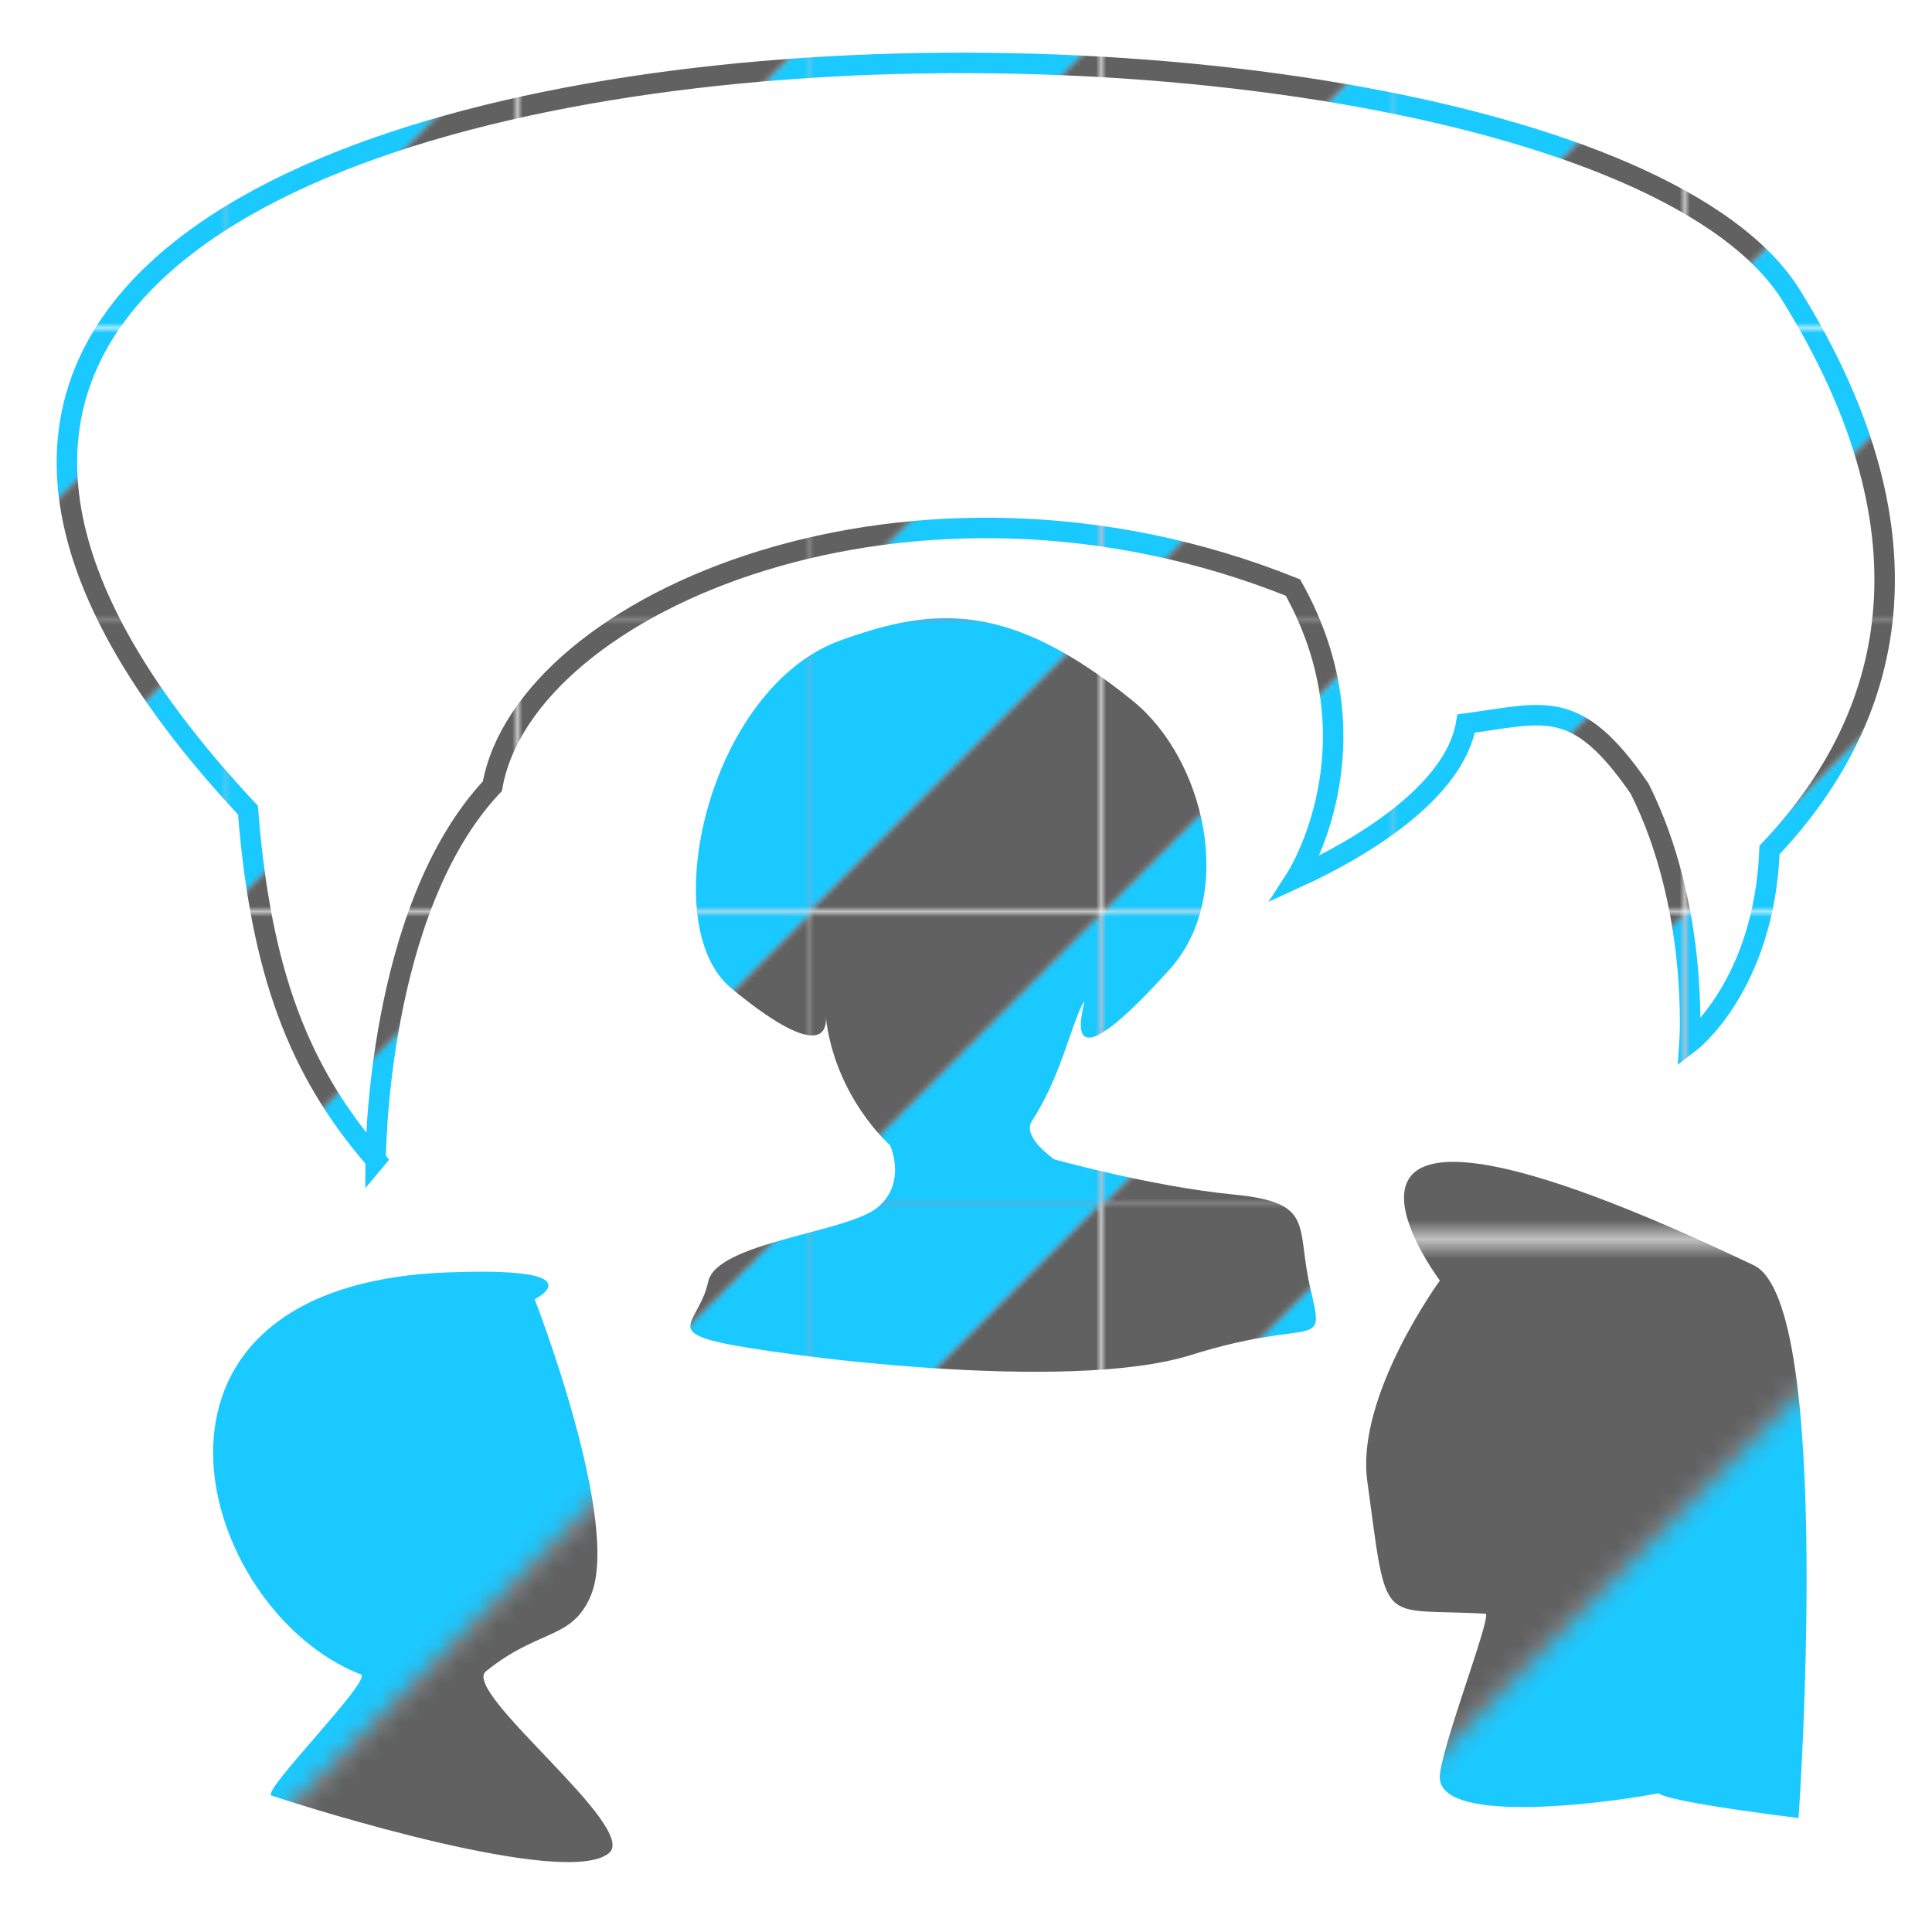 <?xml version="1.0" encoding="UTF-8" standalone="no"?>
<!-- Created with Inkscape (http://www.inkscape.org/) -->

<svg
   width="100mm"
   height="100mm"
   viewBox="0 0 100 100"
   version="1.1"
   id="svg15321"
   inkscape:version="1.1.2 (0a00cf5339, 2022-02-04)"
   sodipodi:docname="icon_convo.svg"
   inkscape:export-filename="/home/aaron/websites/fossil-unis/divest/src/components/icons/convo_bluegrey.png"
   inkscape:export-xdpi="50.799999"
   inkscape:export-ydpi="50.799999"
   xmlns:inkscape="http://www.inkscape.org/namespaces/inkscape"
   xmlns:sodipodi="http://sodipodi.sourceforge.net/DTD/sodipodi-0.dtd"
   xmlns:xlink="http://www.w3.org/1999/xlink"
   xmlns="http://www.w3.org/2000/svg"
   xmlns:svg="http://www.w3.org/2000/svg">
  <sodipodi:namedview
     id="namedview15323"
     pagecolor="#ffffff"
     bordercolor="#666666"
     borderopacity="1.0"
     inkscape:pageshadow="2"
     inkscape:pageopacity="0.0"
     inkscape:pagecheckerboard="0"
     inkscape:document-units="mm"
     showgrid="false"
     inkscape:zoom="0.98520767"
     inkscape:cx="-25.375361"
     inkscape:cy="233.96083"
     inkscape:window-width="1835"
     inkscape:window-height="1016"
     inkscape:window-x="0"
     inkscape:window-y="0"
     inkscape:window-maximized="1"
     inkscape:current-layer="layer1" />
  <defs
     id="defs15318">
    <pattern
       inkscape:collect="always"
       xlink:href="#pattern36182"
       id="pattern36337"
       patternTransform="matrix(0.265,0,0,0.265,-63.713,17.103)" />
    <pattern
       inkscape:collect="always"
       xlink:href="#pattern36182"
       id="pattern36240"
       patternTransform="matrix(0.265,0,0,0.265,-63.713,17.103)" />
    <pattern
       inkscape:collect="always"
       xlink:href="#pattern29072"
       id="pattern35575"
       patternTransform="translate(-4.6484375e-6)" />
    <pattern
       inkscape:collect="always"
       xlink:href="#pattern29106"
       id="pattern29110"
       patternTransform="matrix(0.265,0,0,0.265,-30,50)" />
    <pattern
       inkscape:collect="always"
       xlink:href="#pattern29083"
       id="pattern29106"
       patternTransform="matrix(0.265,0,0,0.265,30,-65)" />
    <pattern
       inkscape:collect="always"
       xlink:href="#pattern29072"
       id="pattern29083"
       patternTransform="matrix(0.265,0,0,0.265,15,-50)" />
    <pattern
       patternUnits="userSpaceOnUse"
       width="56.693"
       height="56.693"
       patternTransform="translate(-170.079,132.283)"
       id="pattern29072">
      <g
         id="g29070"
         transform="matrix(3.78,0,0,3.78,170.079,-132.283)">
        <path
           style="fill:#cf5454;fill-opacity:1;stroke:none;stroke-width:0.265px;stroke-linecap:butt;stroke-linejoin:miter;stroke-opacity:1"
           d="M -45,35 V 50 L -30,35 Z"
           id="path28635"
           sodipodi:nodetypes="cccc" />
        <path
           style="fill:#cf5454;fill-opacity:0;stroke:none;stroke-width:0.265px;stroke-linecap:butt;stroke-linejoin:miter;stroke-opacity:1"
           d="M -30,50 V 35 l -15,15 z"
           id="path28878"
           sodipodi:nodetypes="cccc" />
      </g>
    </pattern>
    <pattern
       patternUnits="userSpaceOnUse"
       width="113.386"
       height="113.386"
       patternTransform="translate(-240.805,64.641)"
       id="pattern29275">
      <g
         id="g29126"
         transform="matrix(3.78,0,0,3.78,170.079,-132.283)">
        <rect
           style="fill:url(#pattern29072);stroke:none"
           width="56.693"
           height="56.693"
           x="-170.079"
           y="132.283"
           id="rect29118"
           transform="scale(0.265)" />
        <rect
           style="fill:url(#pattern29083);stroke:none;stroke-width:0.265"
           width="15"
           height="15"
           x="15"
           y="-50"
           id="rect29120"
           transform="scale(-1)" />
        <rect
           style="fill:url(#pattern29106);stroke:none;stroke-width:0.265"
           width="15"
           height="15"
           x="30"
           y="-65"
           id="rect29122"
           transform="scale(-1)" />
        <rect
           style="fill:url(#pattern29110);stroke:none;stroke-width:0.265"
           width="15"
           height="15"
           x="-30"
           y="50"
           id="rect29124" />
      </g>
    </pattern>
    <pattern
       patternUnits="userSpaceOnUse"
       width="56.693"
       height="56.693"
       patternTransform="translate(-240.805,64.641)"
       id="pattern35572">
      <rect
         style="fill:url(#pattern35575);stroke:none"
         width="56.693"
         height="56.693"
         x="-2.8421709e-14"
         y="0"
         id="rect34493" />
    </pattern>
    <pattern
       patternUnits="userSpaceOnUse"
       width="113.386"
       height="113.386"
       patternTransform="translate(-240.805,64.641)"
       id="pattern36182">
      <g
         id="g36180"
         transform="matrix(3.78,0,0,3.78,170.079,-132.283)">
        <g
           id="g29116"
           transform="translate(1.9770833e-6)">
          <rect
             style="fill:url(#pattern29072);stroke:none"
             width="56.693"
             height="56.693"
             x="-170.079"
             y="132.283"
             id="rect29077"
             transform="scale(0.265)" />
          <rect
             style="fill:none;stroke:none;stroke-width:0.265"
             width="15"
             height="15"
             x="15"
             y="-50"
             id="rect29081"
             transform="scale(-1)" />
          <rect
             style="fill:url(#pattern29106);stroke:none;stroke-width:0.265"
             width="15"
             height="15"
             x="30"
             y="-65"
             id="rect29104"
             transform="scale(-1)" />
          <rect
             style="fill:none;stroke:none;stroke-width:0.265"
             width="15"
             height="15"
             x="-30"
             y="50"
             id="rect29108" />
          <g
             id="g35570"
             transform="translate(15,15)">
            <path
               style="fill:#cf5454;fill-opacity:1;stroke:none;stroke-width:0.265px;stroke-linecap:butt;stroke-linejoin:miter;stroke-opacity:1"
               d="M -45,35 V 50 L -30,35 Z"
               id="path35566"
               sodipodi:nodetypes="cccc" />
            <path
               style="fill:#cf5454;fill-opacity:0;stroke:none;stroke-width:0.265px;stroke-linecap:butt;stroke-linejoin:miter;stroke-opacity:1"
               d="M -30,50 V 35 l -15,15 z"
               id="path35568"
               sodipodi:nodetypes="cccc" />
          </g>
          <g
             id="g35650"
             transform="rotate(180,-30,42.5)">
            <path
               style="fill:#cf5454;fill-opacity:1;stroke:none;stroke-width:0.265px;stroke-linecap:butt;stroke-linejoin:miter;stroke-opacity:1"
               d="M -45,35 V 50 L -30,35 Z"
               id="path35646"
               sodipodi:nodetypes="cccc" />
            <path
               style="fill:#cf5454;fill-opacity:0;stroke:none;stroke-width:0.265px;stroke-linecap:butt;stroke-linejoin:miter;stroke-opacity:1"
               d="M -30,50 V 35 l -15,15 z"
               id="path35648"
               sodipodi:nodetypes="cccc" />
          </g>
        </g>
        <rect
           style="fill:none;stroke:none"
           width="113.386"
           height="113.386"
           x="-240.805"
           y="64.641"
           id="rect29282"
           transform="matrix(0.265,0,0,0.265,18.713,17.897)" />
        <rect
           style="fill:none;stroke:none"
           transform="matrix(0.265,0,0,0.265,18.713,17.897)"
           width="56.693"
           height="56.693"
           x="-240.805"
           y="64.641"
           id="rect35577" />
        <rect
           style="fill:none;stroke:none;stroke-width:0.265"
           width="15"
           height="15"
           x="15"
           y="-50"
           id="rect34495"
           transform="scale(-1)" />
        <rect
           style="fill:none;stroke:none;stroke-width:0.265"
           width="15"
           height="15"
           x="30"
           y="-65"
           id="rect34497"
           transform="scale(-1)" />
        <rect
           style="fill:none;stroke:none;stroke-width:0.265"
           width="15"
           height="15"
           x="-30"
           y="50"
           id="rect34499" />
        <g
           id="g34526"
           transform="rotate(180,-30,42.5)">
          <path
             style="fill:#1ac9ff;fill-opacity:1;stroke:none;stroke-width:0.265px;stroke-linecap:butt;stroke-linejoin:miter;stroke-opacity:1"
             d="M -45,35 V 50 L -30,35 Z"
             id="path34522"
             sodipodi:nodetypes="cccc" />
          <path
             style="fill:#cf5454;fill-opacity:0;stroke:none;stroke-width:0.265px;stroke-linecap:butt;stroke-linejoin:miter;stroke-opacity:1"
             d="M -30,50 V 35 l -15,15 z"
             id="path34524"
             sodipodi:nodetypes="cccc" />
          <path
             style="fill:#616161;fill-opacity:1;stroke:none;stroke-width:0.265px;stroke-linecap:butt;stroke-linejoin:miter;stroke-opacity:1"
             d="M -30,50 V 35 l -15,15 z"
             id="path35770"
             sodipodi:nodetypes="cccc" />
        </g>
        <path
           style="fill:#1ac9ff;fill-opacity:1;stroke:none;stroke-width:0.265px;stroke-linecap:butt;stroke-linejoin:miter;stroke-opacity:1"
           d="M -45,35 V 50 L -30,35 Z"
           id="path35421"
           sodipodi:nodetypes="cccc"
           transform="translate(15,15)" />
        <path
           style="fill:#cf5454;fill-opacity:0;stroke:none;stroke-width:0.265px;stroke-linecap:butt;stroke-linejoin:miter;stroke-opacity:1"
           d="M -30,50 V 35 l -15,15 z"
           id="path35423"
           sodipodi:nodetypes="cccc"
           transform="translate(15,15)" />
        <path
           style="fill:#616161;fill-opacity:1;stroke:none;stroke-width:0.265px;stroke-linecap:butt;stroke-linejoin:miter;stroke-opacity:1"
           d="M -30,50 V 35 l -15,15 z"
           id="path35930"
           sodipodi:nodetypes="cccc"
           transform="translate(15,15)" />
        <path
           style="fill:#1ac9ff;fill-opacity:1;stroke:none;stroke-width:0.265px;stroke-linecap:butt;stroke-linejoin:miter;stroke-opacity:1"
           d="M -30,65 V 50 l -15,15 z"
           id="path35484"
           sodipodi:nodetypes="cccc" />
        <path
           style="fill:#cf5454;fill-opacity:0;stroke:none;stroke-width:0.265px;stroke-linecap:butt;stroke-linejoin:miter;stroke-opacity:1"
           d="m -45,50 v 15 l 15,-15 z"
           id="path35486"
           sodipodi:nodetypes="cccc" />
        <rect
           style="fill:none;stroke:none;stroke-width:0.265"
           width="15"
           height="15"
           x="-45"
           y="35"
           id="rect35579" />
        <path
           style="fill:#1ac9ff;fill-opacity:1;stroke:none;stroke-width:0.265px;stroke-linecap:butt;stroke-linejoin:miter;stroke-opacity:1"
           d="M -45,35 V 50 L -30,35 Z"
           id="path35583"
           sodipodi:nodetypes="cccc" />
        <path
           style="fill:#cf5454;fill-opacity:0;stroke:none;stroke-width:0.265px;stroke-linecap:butt;stroke-linejoin:miter;stroke-opacity:1"
           d="M -30,50 V 35 l -15,15 z"
           id="path35585"
           sodipodi:nodetypes="cccc" />
        <path
           style="fill:#616161;fill-opacity:1;stroke:none;stroke-width:0.265px;stroke-linecap:butt;stroke-linejoin:miter;stroke-opacity:1"
           d="m -45,50 v 15 l 15,-15 z"
           id="path35988"
           sodipodi:nodetypes="cccc" />
        <path
           style="fill:#616161;fill-opacity:1;stroke:none;stroke-width:0.265px;stroke-linecap:butt;stroke-linejoin:miter;stroke-opacity:1"
           d="M -30,50 V 35 l -15,15 z"
           id="path36046"
           sodipodi:nodetypes="cccc" />
      </g>
    </pattern>
  </defs>
  <g
     inkscape:label="Layer 1"
     inkscape:groupmode="layer"
     id="layer1">
    <path
       style="fill:url(#pattern36182);fill-opacity:1.0;stroke:none;stroke-width:0.348px;stroke-linecap:butt;stroke-linejoin:miter;stroke-opacity:1"
       d="m 27.676,67.25 c 0,0 3.377,-1.707 -4.571,-1.388 -17.79,0.714 -12.931,17.504 -4.429,20.806 0.645,0.251 -5.189,6.078 -4.624,6.268 2.135,0.719 15.26,4.807 17.469,2.98 1.586,-1.312 -7.675,-8.35 -6.369,-9.409 2.731,-2.213 4.459,-1.613 5.427,-3.916 1.598,-3.797 -2.904,-15.341 -2.904,-15.341 z"
       id="path15473"
       sodipodi:nodetypes="cssssssc" />
    <path
       style="fill:url(#pattern36182);fill-opacity:1.0;stroke:none;stroke-width:0.286px;stroke-linecap:butt;stroke-linejoin:miter;stroke-opacity:1"
       d="m 74.528,66.282 c 0,0 -4.36,5.962 -3.759,10.37 1.063,7.787 0.556,6.545 6.121,6.876 0.378,0.022 -2.404,7.172 -2.366,8.497 0.093,3.215 14.975,0.24 11.928,0.556 -3.192,0.331 6.641,1.519 6.641,1.519 0,0 1.87,-26.613 -2.314,-28.608 -26.212,-12.496 -16.251,0.791 -16.251,0.791 z"
       id="path15888"
       sodipodi:nodetypes="csssscsc" />
    <path
       style="fill:url(#pattern36337);fill-opacity:1;stroke:none;stroke-width:0.348px;stroke-linecap:butt;stroke-linejoin:miter;stroke-opacity:1"
       d="m 42.738,52.606 c 0.476,4.194 3.325,6.663 3.325,6.663 0,0 0.918,1.949 -0.659,3.241 -1.577,1.292 -8.302,1.791 -8.747,3.826 -0.445,2.035 -2.137,2.525 0.605,3.152 2.742,0.628 17.976,2.662 24.393,0.645 6.417,-2.017 6.966,-0.1 6.182,-3.394 -0.785,-3.295 0.298,-4.491 -3.983,-4.91 -4.281,-0.419 -9.285,-1.823 -9.285,-1.823 0,0 -1.699,-1.161 -1.16,-1.981 1.448,-2.202 1.985,-4.792 2.611,-6.028 0.626,-1.236 -2.208,5.639 4.514,-1.813 3.471,-3.848 1.837,-10.878 -1.898,-13.906 -6.427,-5.21 -10.315,-4.871 -15.135,-3.131 -6.797,2.452 -9.652,14.707 -5.645,18.011 5.391,4.445 4.881,1.448 4.881,1.448 z"
       id="path18391"
       sodipodi:nodetypes="ccsssssscssssssc" />
    <path
       style="fill:none;stroke:url(#pattern36240);stroke-width:4;stroke-linecap:butt;stroke-linejoin:miter;stroke-miterlimit:4;stroke-dasharray:none;stroke-opacity:1"
       d="M 19.444,60.031 C 15.445,55.442 13.489,50.27 12.834,41.933 -28.699,-2.469 80.563,-4.655 92.754,15.355 c 7.282,11.777 5.767,21.329 -1.163,28.638 -0.279,7.058 -4.141,9.987 -4.141,9.987 0,0 0.503,-6.999 -2.583,-13.158 -3.275,-4.767 -4.901,-3.918 -8.977,-3.373 -0.611,3.596 -5.517,6.496 -8.806,7.996 0,0 4.426,-6.852 -0.162,-15.034 -19.666,-7.896 -39.754,0.759 -41.438,10.283 -6.027,6.402 -6.041,19.338 -6.041,19.338 z"
       id="path19840"
       sodipodi:nodetypes="ccccccccccc" />
    <g
       id="g34501"
       transform="translate(-18.713,-17.897)">
      <g
         id="g36145">
        <g
           id="g35425"
           transform="translate(15,15)" />
        <rect
           style="stroke:none;fill:url(#pattern36182)"
           transform="matrix(0.265,0,0,0.265,18.713,17.897)"
           width="113.386"
           height="113.386"
           x="-240.805"
           y="64.641"
           id="rect36215" />
      </g>
    </g>
    <g
       id="g36425"
       transform="translate(-18.713,-17.897)">
      <g
         id="g36423">
        <g
           id="g36419"
           transform="translate(15,15)" />
        <rect
           style="stroke:none;fill:url(#pattern36182)"
           transform="matrix(0.265,0,0,0.265,18.713,17.897)"
           width="113.386"
           height="113.386"
           x="-240.805"
           y="64.641"
           id="rect36421" />
      </g>
    </g>
  </g>
</svg>
